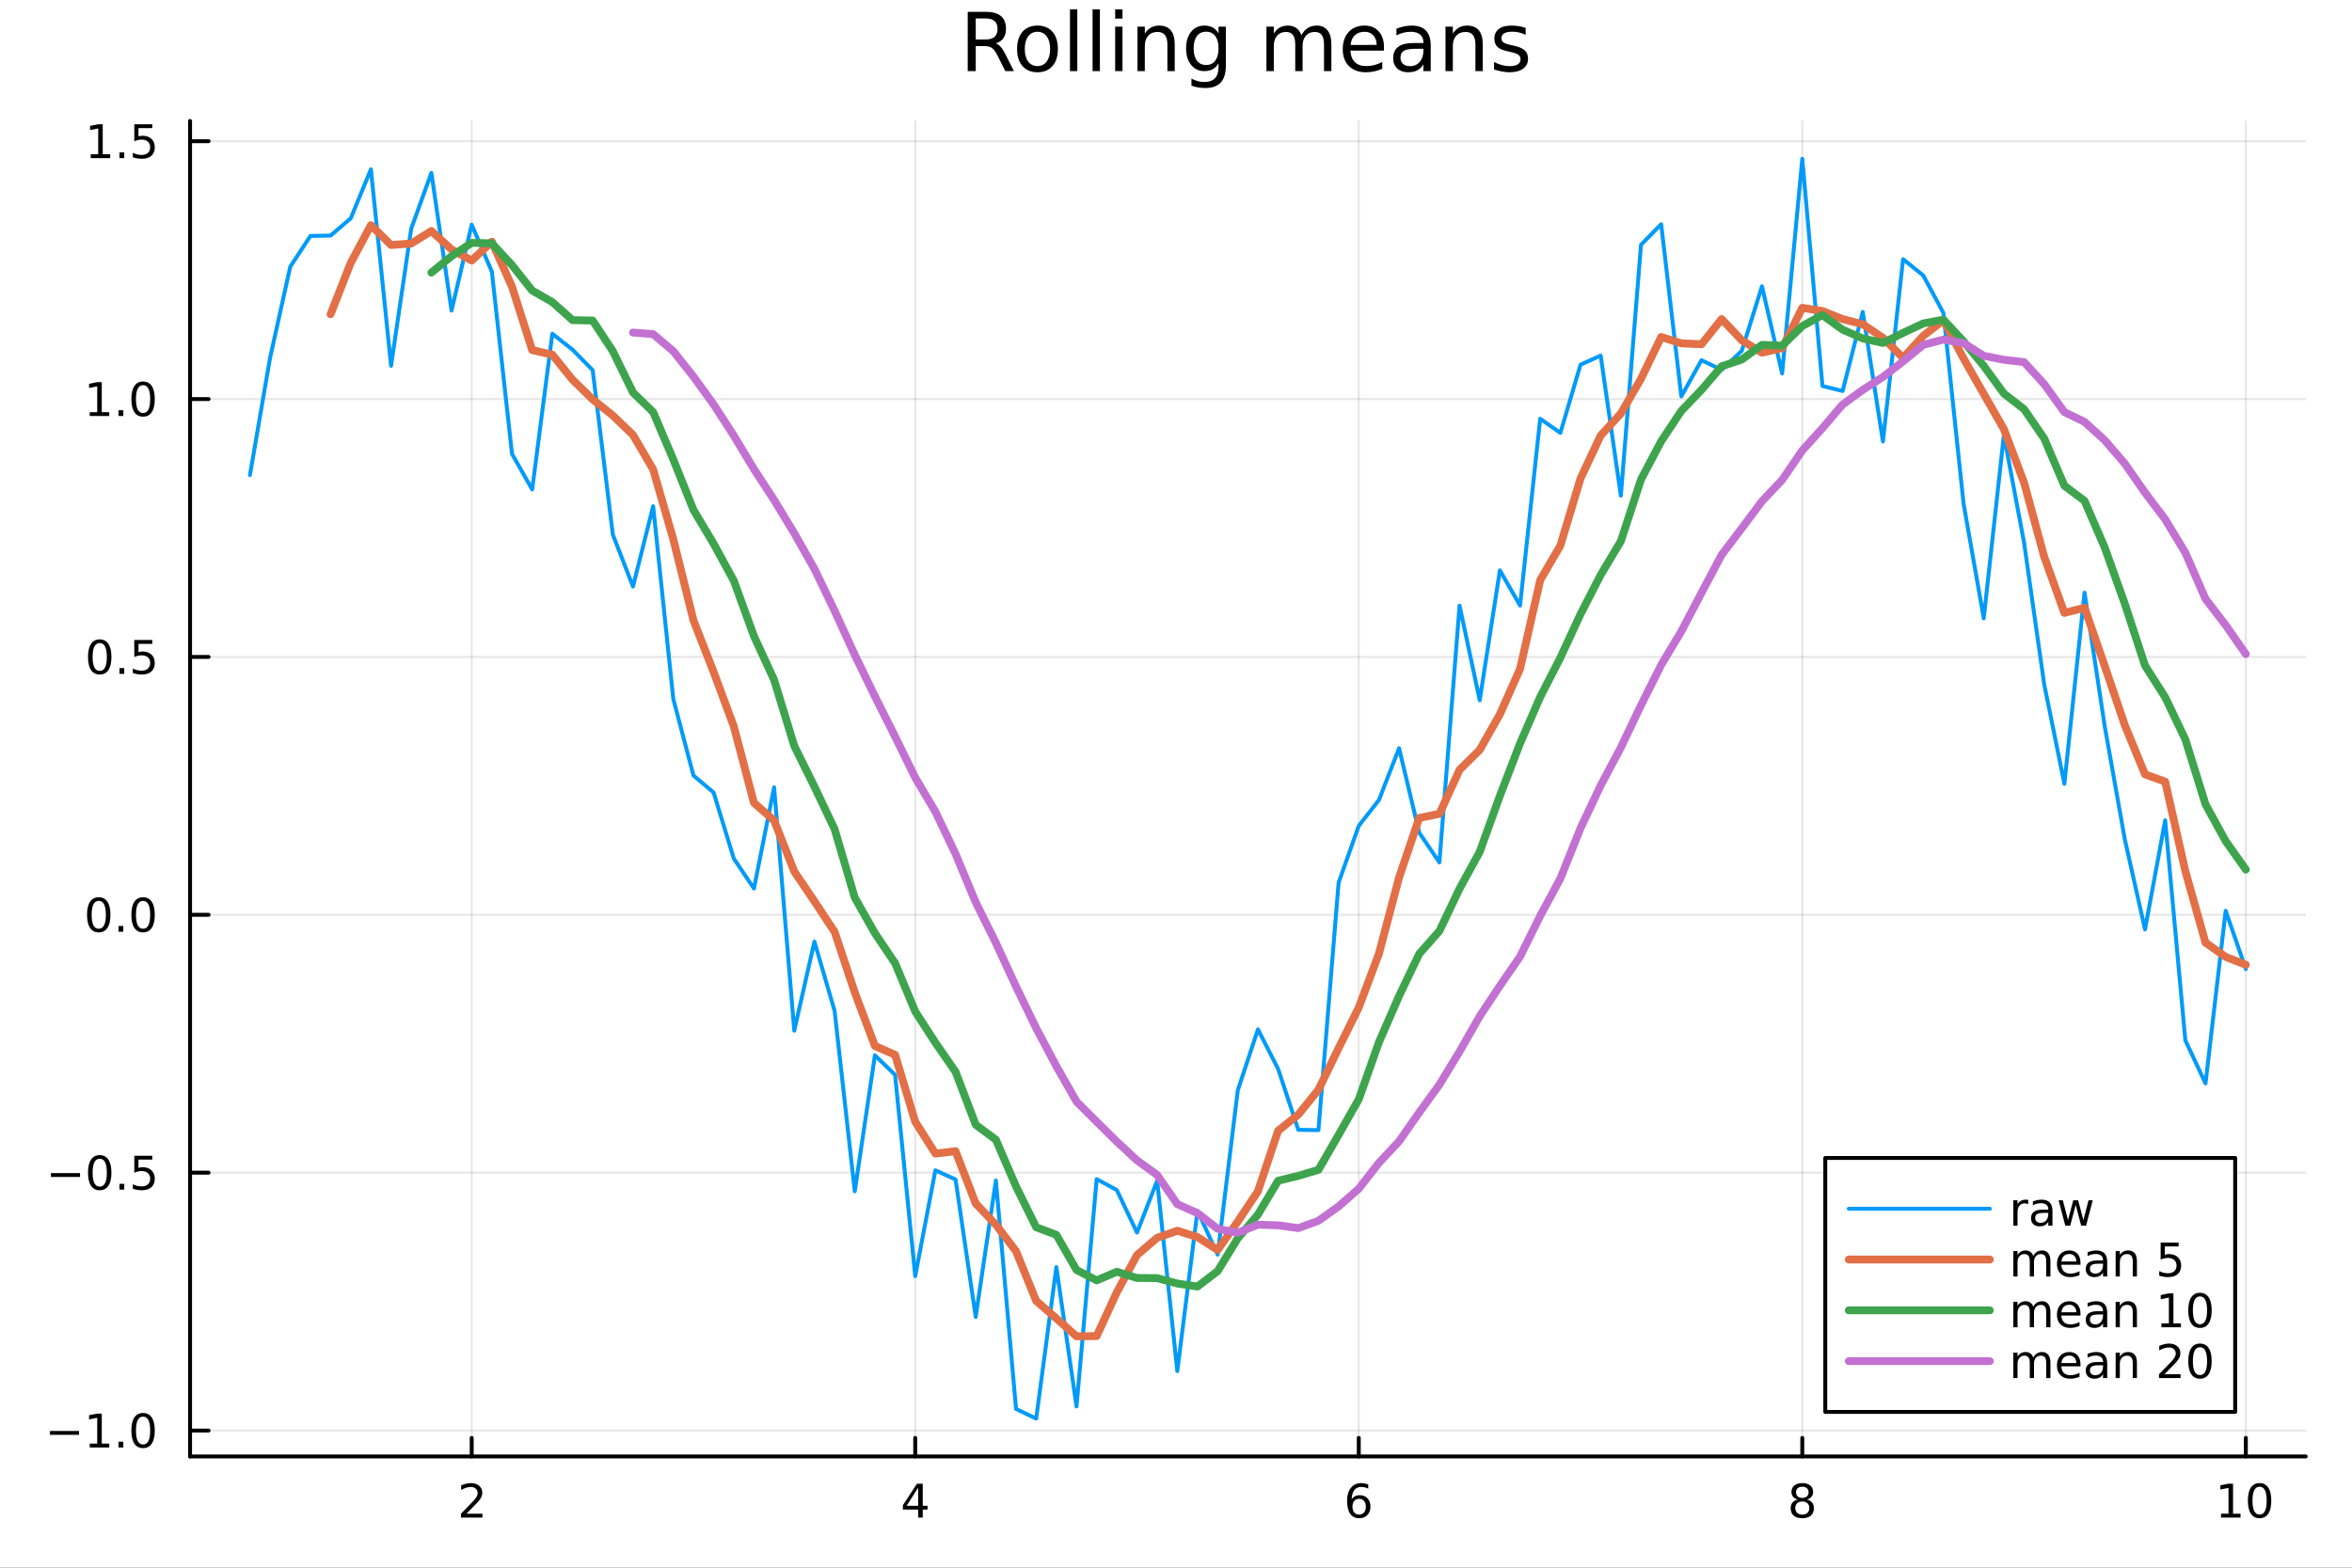 <?xml version="1.0" encoding="utf-8"?>
<svg xmlns="http://www.w3.org/2000/svg" xmlns:xlink="http://www.w3.org/1999/xlink" width="600" height="400" viewBox="0 0 2400 1600">
<rect x="0" y="0" width="2400" height="1600" fill="#333333" stroke="none"/>
<defs>
  <clipPath id="clip550">
    <rect x="0" y="0" width="2400" height="1600"/>
  </clipPath>
</defs>
<path clip-path="url(#clip550)" d="M0 1600 L2400 1600 L2400 0 L0 0  Z" fill="#ffffff" fill-rule="evenodd" fill-opacity="1"/>
<defs>
  <clipPath id="clip551">
    <rect x="480" y="0" width="1681" height="1600"/>
  </clipPath>
</defs>
<path clip-path="url(#clip550)" d="M193.936 1486.45 L2352.76 1486.45 L2352.76 123.472 L193.936 123.472  Z" fill="#ffffff" fill-rule="evenodd" fill-opacity="1"/>
<defs>
  <clipPath id="clip552">
    <rect x="193" y="123" width="2160" height="1364"/>
  </clipPath>
</defs>
<polyline clip-path="url(#clip552)" style="stroke:#000000; stroke-linecap:round; stroke-linejoin:round; stroke-width:2; stroke-opacity:0.1; fill:none" points="481.326,1486.45 481.326,123.472 "/>
<polyline clip-path="url(#clip552)" style="stroke:#000000; stroke-linecap:round; stroke-linejoin:round; stroke-width:2; stroke-opacity:0.1; fill:none" points="933.909,1486.45 933.909,123.472 "/>
<polyline clip-path="url(#clip552)" style="stroke:#000000; stroke-linecap:round; stroke-linejoin:round; stroke-width:2; stroke-opacity:0.1; fill:none" points="1386.49,1486.45 1386.49,123.472 "/>
<polyline clip-path="url(#clip552)" style="stroke:#000000; stroke-linecap:round; stroke-linejoin:round; stroke-width:2; stroke-opacity:0.1; fill:none" points="1839.07,1486.45 1839.07,123.472 "/>
<polyline clip-path="url(#clip552)" style="stroke:#000000; stroke-linecap:round; stroke-linejoin:round; stroke-width:2; stroke-opacity:0.1; fill:none" points="2291.66,1486.45 2291.66,123.472 "/>
<polyline clip-path="url(#clip550)" style="stroke:#000000; stroke-linecap:round; stroke-linejoin:round; stroke-width:4; stroke-opacity:1; fill:none" points="193.936,1486.45 2352.76,1486.45 "/>
<polyline clip-path="url(#clip550)" style="stroke:#000000; stroke-linecap:round; stroke-linejoin:round; stroke-width:4; stroke-opacity:1; fill:none" points="481.326,1486.45 481.326,1467.55 "/>
<polyline clip-path="url(#clip550)" style="stroke:#000000; stroke-linecap:round; stroke-linejoin:round; stroke-width:4; stroke-opacity:1; fill:none" points="933.909,1486.45 933.909,1467.55 "/>
<polyline clip-path="url(#clip550)" style="stroke:#000000; stroke-linecap:round; stroke-linejoin:round; stroke-width:4; stroke-opacity:1; fill:none" points="1386.49,1486.45 1386.49,1467.55 "/>
<polyline clip-path="url(#clip550)" style="stroke:#000000; stroke-linecap:round; stroke-linejoin:round; stroke-width:4; stroke-opacity:1; fill:none" points="1839.07,1486.45 1839.07,1467.55 "/>
<polyline clip-path="url(#clip550)" style="stroke:#000000; stroke-linecap:round; stroke-linejoin:round; stroke-width:4; stroke-opacity:1; fill:none" points="2291.66,1486.45 2291.66,1467.55 "/>
<path clip-path="url(#clip550)" d="M475.979 1544.91 L492.298 1544.91 L492.298 1548.85 L470.354 1548.85 L470.354 1544.91 Q473.016 1542.16 477.599 1537.53 Q482.206 1532.88 483.386 1531.53 Q485.632 1529.01 486.511 1527.27 Q487.414 1525.51 487.414 1523.82 Q487.414 1521.07 485.47 1519.33 Q483.548 1517.6 480.446 1517.6 Q478.247 1517.6 475.794 1518.36 Q473.363 1519.13 470.585 1520.68 L470.585 1515.95 Q473.409 1514.82 475.863 1514.24 Q478.317 1513.66 480.354 1513.66 Q485.724 1513.66 488.919 1516.35 Q492.113 1519.03 492.113 1523.52 Q492.113 1525.65 491.303 1527.57 Q490.516 1529.47 488.409 1532.07 Q487.831 1532.74 484.729 1535.95 Q481.627 1539.15 475.979 1544.91 Z" fill="#000000" fill-rule="nonzero" fill-opacity="1" /><path clip-path="url(#clip550)" d="M936.918 1518.36 L925.113 1536.81 L936.918 1536.81 L936.918 1518.36 M935.691 1514.29 L941.571 1514.29 L941.571 1536.81 L946.501 1536.81 L946.501 1540.7 L941.571 1540.7 L941.571 1548.85 L936.918 1548.85 L936.918 1540.7 L921.316 1540.7 L921.316 1536.19 L935.691 1514.29 Z" fill="#000000" fill-rule="nonzero" fill-opacity="1" /><path clip-path="url(#clip550)" d="M1386.9 1529.7 Q1383.75 1529.7 1381.9 1531.86 Q1380.07 1534.01 1380.07 1537.76 Q1380.07 1541.49 1381.9 1543.66 Q1383.75 1545.82 1386.9 1545.82 Q1390.04 1545.82 1391.87 1543.66 Q1393.73 1541.49 1393.73 1537.76 Q1393.73 1534.01 1391.87 1531.86 Q1390.04 1529.7 1386.9 1529.7 M1396.18 1515.05 L1396.18 1519.31 Q1394.42 1518.48 1392.61 1518.04 Q1390.83 1517.6 1389.07 1517.6 Q1384.44 1517.6 1381.99 1520.72 Q1379.56 1523.85 1379.21 1530.17 Q1380.58 1528.15 1382.64 1527.09 Q1384.7 1526 1387.17 1526 Q1392.38 1526 1395.39 1529.17 Q1398.42 1532.32 1398.42 1537.76 Q1398.42 1543.08 1395.28 1546.3 Q1392.13 1549.52 1386.9 1549.52 Q1380.9 1549.52 1377.73 1544.94 Q1374.56 1540.33 1374.56 1531.6 Q1374.56 1523.41 1378.45 1518.55 Q1382.34 1513.66 1388.89 1513.66 Q1390.65 1513.66 1392.43 1514.01 Q1394.23 1514.36 1396.18 1515.05 Z" fill="#000000" fill-rule="nonzero" fill-opacity="1" /><path clip-path="url(#clip550)" d="M1839.07 1532.44 Q1835.74 1532.44 1833.82 1534.22 Q1831.92 1536 1831.92 1539.13 Q1831.92 1542.25 1833.82 1544.03 Q1835.74 1545.82 1839.07 1545.82 Q1842.41 1545.82 1844.33 1544.03 Q1846.25 1542.23 1846.25 1539.13 Q1846.25 1536 1844.33 1534.22 Q1842.43 1532.44 1839.07 1532.44 M1834.4 1530.45 Q1831.39 1529.7 1829.7 1527.64 Q1828.03 1525.58 1828.03 1522.62 Q1828.03 1518.48 1830.97 1516.07 Q1833.94 1513.66 1839.07 1513.66 Q1844.24 1513.66 1847.18 1516.07 Q1850.12 1518.48 1850.12 1522.62 Q1850.12 1525.58 1848.43 1527.64 Q1846.76 1529.7 1843.77 1530.45 Q1847.15 1531.23 1849.03 1533.52 Q1850.93 1535.82 1850.93 1539.13 Q1850.93 1544.15 1847.85 1546.83 Q1844.79 1549.52 1839.07 1549.52 Q1833.36 1549.52 1830.28 1546.83 Q1827.22 1544.15 1827.22 1539.13 Q1827.22 1535.82 1829.12 1533.52 Q1831.02 1531.23 1834.4 1530.45 M1832.69 1523.06 Q1832.69 1525.75 1834.35 1527.25 Q1836.04 1528.76 1839.07 1528.76 Q1842.08 1528.76 1843.77 1527.25 Q1845.49 1525.75 1845.49 1523.06 Q1845.49 1520.38 1843.77 1518.87 Q1842.08 1517.37 1839.07 1517.37 Q1836.04 1517.37 1834.35 1518.87 Q1832.69 1520.38 1832.69 1523.06 Z" fill="#000000" fill-rule="nonzero" fill-opacity="1" /><path clip-path="url(#clip550)" d="M2266.34 1544.91 L2273.98 1544.91 L2273.98 1518.55 L2265.67 1520.21 L2265.67 1515.95 L2273.94 1514.29 L2278.61 1514.29 L2278.61 1544.91 L2286.25 1544.91 L2286.25 1548.85 L2266.34 1548.85 L2266.34 1544.91 Z" fill="#000000" fill-rule="nonzero" fill-opacity="1" /><path clip-path="url(#clip550)" d="M2305.7 1517.37 Q2302.09 1517.37 2300.26 1520.93 Q2298.45 1524.47 2298.45 1531.6 Q2298.45 1538.71 2300.26 1542.27 Q2302.09 1545.82 2305.7 1545.82 Q2309.33 1545.82 2311.14 1542.27 Q2312.96 1538.71 2312.96 1531.6 Q2312.96 1524.47 2311.14 1520.93 Q2309.33 1517.37 2305.7 1517.37 M2305.7 1513.66 Q2311.51 1513.66 2314.56 1518.27 Q2317.64 1522.85 2317.64 1531.6 Q2317.64 1540.33 2314.56 1544.94 Q2311.51 1549.52 2305.7 1549.52 Q2299.89 1549.52 2296.81 1544.94 Q2293.75 1540.33 2293.75 1531.6 Q2293.75 1522.85 2296.81 1518.27 Q2299.89 1513.66 2305.7 1513.66 Z" fill="#000000" fill-rule="nonzero" fill-opacity="1" /><polyline clip-path="url(#clip552)" style="stroke:#000000; stroke-linecap:round; stroke-linejoin:round; stroke-width:2; stroke-opacity:0.1; fill:none" points="193.936,1460.02 2352.76,1460.02 "/>
<polyline clip-path="url(#clip552)" style="stroke:#000000; stroke-linecap:round; stroke-linejoin:round; stroke-width:2; stroke-opacity:0.1; fill:none" points="193.936,1196.84 2352.76,1196.84 "/>
<polyline clip-path="url(#clip552)" style="stroke:#000000; stroke-linecap:round; stroke-linejoin:round; stroke-width:2; stroke-opacity:0.1; fill:none" points="193.936,933.656 2352.76,933.656 "/>
<polyline clip-path="url(#clip552)" style="stroke:#000000; stroke-linecap:round; stroke-linejoin:round; stroke-width:2; stroke-opacity:0.1; fill:none" points="193.936,670.476 2352.76,670.476 "/>
<polyline clip-path="url(#clip552)" style="stroke:#000000; stroke-linecap:round; stroke-linejoin:round; stroke-width:2; stroke-opacity:0.1; fill:none" points="193.936,407.295 2352.76,407.295 "/>
<polyline clip-path="url(#clip552)" style="stroke:#000000; stroke-linecap:round; stroke-linejoin:round; stroke-width:2; stroke-opacity:0.1; fill:none" points="193.936,144.114 2352.76,144.114 "/>
<polyline clip-path="url(#clip550)" style="stroke:#000000; stroke-linecap:round; stroke-linejoin:round; stroke-width:4; stroke-opacity:1; fill:none" points="193.936,1486.45 193.936,123.472 "/>
<polyline clip-path="url(#clip550)" style="stroke:#000000; stroke-linecap:round; stroke-linejoin:round; stroke-width:4; stroke-opacity:1; fill:none" points="193.936,1460.02 212.834,1460.02 "/>
<polyline clip-path="url(#clip550)" style="stroke:#000000; stroke-linecap:round; stroke-linejoin:round; stroke-width:4; stroke-opacity:1; fill:none" points="193.936,1196.84 212.834,1196.84 "/>
<polyline clip-path="url(#clip550)" style="stroke:#000000; stroke-linecap:round; stroke-linejoin:round; stroke-width:4; stroke-opacity:1; fill:none" points="193.936,933.656 212.834,933.656 "/>
<polyline clip-path="url(#clip550)" style="stroke:#000000; stroke-linecap:round; stroke-linejoin:round; stroke-width:4; stroke-opacity:1; fill:none" points="193.936,670.476 212.834,670.476 "/>
<polyline clip-path="url(#clip550)" style="stroke:#000000; stroke-linecap:round; stroke-linejoin:round; stroke-width:4; stroke-opacity:1; fill:none" points="193.936,407.295 212.834,407.295 "/>
<polyline clip-path="url(#clip550)" style="stroke:#000000; stroke-linecap:round; stroke-linejoin:round; stroke-width:4; stroke-opacity:1; fill:none" points="193.936,144.114 212.834,144.114 "/>
<path clip-path="url(#clip550)" d="M50.992 1460.47 L80.668 1460.47 L80.668 1464.4 L50.992 1464.4 L50.992 1460.47 Z" fill="#000000" fill-rule="nonzero" fill-opacity="1" /><path clip-path="url(#clip550)" d="M91.571 1473.36 L99.21 1473.36 L99.21 1447 L90.899 1448.66 L90.899 1444.4 L99.163 1442.74 L103.839 1442.74 L103.839 1473.36 L111.478 1473.36 L111.478 1477.3 L91.571 1477.3 L91.571 1473.36 Z" fill="#000000" fill-rule="nonzero" fill-opacity="1" /><path clip-path="url(#clip550)" d="M120.922 1471.42 L125.807 1471.42 L125.807 1477.3 L120.922 1477.3 L120.922 1471.42 Z" fill="#000000" fill-rule="nonzero" fill-opacity="1" /><path clip-path="url(#clip550)" d="M145.992 1445.82 Q142.381 1445.82 140.552 1449.38 Q138.746 1452.92 138.746 1460.05 Q138.746 1467.16 140.552 1470.72 Q142.381 1474.27 145.992 1474.27 Q149.626 1474.27 151.431 1470.72 Q153.26 1467.16 153.26 1460.05 Q153.26 1452.92 151.431 1449.38 Q149.626 1445.82 145.992 1445.82 M145.992 1442.11 Q151.802 1442.11 154.857 1446.72 Q157.936 1451.3 157.936 1460.05 Q157.936 1468.78 154.857 1473.39 Q151.802 1477.97 145.992 1477.97 Q140.181 1477.97 137.103 1473.39 Q134.047 1468.78 134.047 1460.05 Q134.047 1451.3 137.103 1446.72 Q140.181 1442.11 145.992 1442.11 Z" fill="#000000" fill-rule="nonzero" fill-opacity="1" /><path clip-path="url(#clip550)" d="M51.987 1197.29 L81.663 1197.29 L81.663 1201.22 L51.987 1201.22 L51.987 1197.29 Z" fill="#000000" fill-rule="nonzero" fill-opacity="1" /><path clip-path="url(#clip550)" d="M101.756 1182.64 Q98.145 1182.64 96.316 1186.2 Q94.51 1189.74 94.51 1196.87 Q94.51 1203.98 96.316 1207.54 Q98.145 1211.08 101.756 1211.08 Q105.39 1211.08 107.196 1207.54 Q109.024 1203.98 109.024 1196.87 Q109.024 1189.74 107.196 1186.2 Q105.39 1182.64 101.756 1182.64 M101.756 1178.93 Q107.566 1178.93 110.621 1183.54 Q113.7 1188.12 113.7 1196.87 Q113.7 1205.6 110.621 1210.2 Q107.566 1214.79 101.756 1214.79 Q95.946 1214.79 92.867 1210.2 Q89.811 1205.6 89.811 1196.87 Q89.811 1188.12 92.867 1183.54 Q95.946 1178.93 101.756 1178.93 Z" fill="#000000" fill-rule="nonzero" fill-opacity="1" /><path clip-path="url(#clip550)" d="M121.918 1208.24 L126.802 1208.24 L126.802 1214.12 L121.918 1214.12 L121.918 1208.24 Z" fill="#000000" fill-rule="nonzero" fill-opacity="1" /><path clip-path="url(#clip550)" d="M137.033 1179.56 L155.39 1179.56 L155.39 1183.49 L141.316 1183.49 L141.316 1191.96 Q142.334 1191.62 143.353 1191.45 Q144.371 1191.27 145.39 1191.27 Q151.177 1191.27 154.556 1194.44 Q157.936 1197.61 157.936 1203.03 Q157.936 1208.61 154.464 1211.71 Q150.992 1214.79 144.672 1214.79 Q142.496 1214.79 140.228 1214.42 Q137.982 1214.05 135.575 1213.31 L135.575 1208.61 Q137.658 1209.74 139.881 1210.3 Q142.103 1210.85 144.58 1210.85 Q148.584 1210.85 150.922 1208.75 Q153.26 1206.64 153.26 1203.03 Q153.26 1199.42 150.922 1197.31 Q148.584 1195.2 144.58 1195.2 Q142.705 1195.2 140.83 1195.62 Q138.978 1196.04 137.033 1196.92 L137.033 1179.56 Z" fill="#000000" fill-rule="nonzero" fill-opacity="1" /><path clip-path="url(#clip550)" d="M100.76 919.455 Q97.149 919.455 95.321 923.02 Q93.515 926.561 93.515 933.691 Q93.515 940.797 95.321 944.362 Q97.149 947.904 100.76 947.904 Q104.395 947.904 106.2 944.362 Q108.029 940.797 108.029 933.691 Q108.029 926.561 106.2 923.02 Q104.395 919.455 100.76 919.455 M100.76 915.751 Q106.571 915.751 109.626 920.358 Q112.705 924.941 112.705 933.691 Q112.705 942.418 109.626 947.024 Q106.571 951.608 100.76 951.608 Q94.95 951.608 91.871 947.024 Q88.816 942.418 88.816 933.691 Q88.816 924.941 91.871 920.358 Q94.95 915.751 100.76 915.751 Z" fill="#000000" fill-rule="nonzero" fill-opacity="1" /><path clip-path="url(#clip550)" d="M120.922 945.057 L125.807 945.057 L125.807 950.936 L120.922 950.936 L120.922 945.057 Z" fill="#000000" fill-rule="nonzero" fill-opacity="1" /><path clip-path="url(#clip550)" d="M145.992 919.455 Q142.381 919.455 140.552 923.02 Q138.746 926.561 138.746 933.691 Q138.746 940.797 140.552 944.362 Q142.381 947.904 145.992 947.904 Q149.626 947.904 151.431 944.362 Q153.26 940.797 153.26 933.691 Q153.26 926.561 151.431 923.02 Q149.626 919.455 145.992 919.455 M145.992 915.751 Q151.802 915.751 154.857 920.358 Q157.936 924.941 157.936 933.691 Q157.936 942.418 154.857 947.024 Q151.802 951.608 145.992 951.608 Q140.181 951.608 137.103 947.024 Q134.047 942.418 134.047 933.691 Q134.047 924.941 137.103 920.358 Q140.181 915.751 145.992 915.751 Z" fill="#000000" fill-rule="nonzero" fill-opacity="1" /><path clip-path="url(#clip550)" d="M101.756 656.274 Q98.145 656.274 96.316 659.839 Q94.51 663.381 94.51 670.51 Q94.51 677.617 96.316 681.182 Q98.145 684.723 101.756 684.723 Q105.39 684.723 107.196 681.182 Q109.024 677.617 109.024 670.51 Q109.024 663.381 107.196 659.839 Q105.39 656.274 101.756 656.274 M101.756 652.571 Q107.566 652.571 110.621 657.177 Q113.7 661.76 113.7 670.51 Q113.7 679.237 110.621 683.844 Q107.566 688.427 101.756 688.427 Q95.946 688.427 92.867 683.844 Q89.811 679.237 89.811 670.51 Q89.811 661.76 92.867 657.177 Q95.946 652.571 101.756 652.571 Z" fill="#000000" fill-rule="nonzero" fill-opacity="1" /><path clip-path="url(#clip550)" d="M121.918 681.876 L126.802 681.876 L126.802 687.756 L121.918 687.756 L121.918 681.876 Z" fill="#000000" fill-rule="nonzero" fill-opacity="1" /><path clip-path="url(#clip550)" d="M137.033 653.196 L155.39 653.196 L155.39 657.131 L141.316 657.131 L141.316 665.603 Q142.334 665.256 143.353 665.094 Q144.371 664.908 145.39 664.908 Q151.177 664.908 154.556 668.08 Q157.936 671.251 157.936 676.668 Q157.936 682.246 154.464 685.348 Q150.992 688.427 144.672 688.427 Q142.496 688.427 140.228 688.057 Q137.982 687.686 135.575 686.945 L135.575 682.246 Q137.658 683.381 139.881 683.936 Q142.103 684.492 144.58 684.492 Q148.584 684.492 150.922 682.385 Q153.26 680.279 153.26 676.668 Q153.26 673.057 150.922 670.95 Q148.584 668.844 144.58 668.844 Q142.705 668.844 140.83 669.26 Q138.978 669.677 137.033 670.557 L137.033 653.196 Z" fill="#000000" fill-rule="nonzero" fill-opacity="1" /><path clip-path="url(#clip550)" d="M91.571 420.64 L99.21 420.64 L99.21 394.274 L90.899 395.941 L90.899 391.682 L99.163 390.015 L103.839 390.015 L103.839 420.64 L111.478 420.64 L111.478 424.575 L91.571 424.575 L91.571 420.64 Z" fill="#000000" fill-rule="nonzero" fill-opacity="1" /><path clip-path="url(#clip550)" d="M120.922 418.695 L125.807 418.695 L125.807 424.575 L120.922 424.575 L120.922 418.695 Z" fill="#000000" fill-rule="nonzero" fill-opacity="1" /><path clip-path="url(#clip550)" d="M145.992 393.094 Q142.381 393.094 140.552 396.658 Q138.746 400.2 138.746 407.33 Q138.746 414.436 140.552 418.001 Q142.381 421.543 145.992 421.543 Q149.626 421.543 151.431 418.001 Q153.26 414.436 153.26 407.33 Q153.26 400.2 151.431 396.658 Q149.626 393.094 145.992 393.094 M145.992 389.39 Q151.802 389.39 154.857 393.996 Q157.936 398.58 157.936 407.33 Q157.936 416.056 154.857 420.663 Q151.802 425.246 145.992 425.246 Q140.181 425.246 137.103 420.663 Q134.047 416.056 134.047 407.33 Q134.047 398.58 137.103 393.996 Q140.181 389.39 145.992 389.39 Z" fill="#000000" fill-rule="nonzero" fill-opacity="1" /><path clip-path="url(#clip550)" d="M92.566 157.459 L100.205 157.459 L100.205 131.094 L91.895 132.76 L91.895 128.501 L100.159 126.834 L104.834 126.834 L104.834 157.459 L112.473 157.459 L112.473 161.394 L92.566 161.394 L92.566 157.459 Z" fill="#000000" fill-rule="nonzero" fill-opacity="1" /><path clip-path="url(#clip550)" d="M121.918 155.515 L126.802 155.515 L126.802 161.394 L121.918 161.394 L121.918 155.515 Z" fill="#000000" fill-rule="nonzero" fill-opacity="1" /><path clip-path="url(#clip550)" d="M137.033 126.834 L155.39 126.834 L155.39 130.769 L141.316 130.769 L141.316 139.242 Q142.334 138.894 143.353 138.732 Q144.371 138.547 145.39 138.547 Q151.177 138.547 154.556 141.719 Q157.936 144.89 157.936 150.306 Q157.936 155.885 154.464 158.987 Q150.992 162.066 144.672 162.066 Q142.496 162.066 140.228 161.695 Q137.982 161.325 135.575 160.584 L135.575 155.885 Q137.658 157.019 139.881 157.575 Q142.103 158.13 144.58 158.13 Q148.584 158.13 150.922 156.024 Q153.26 153.918 153.26 150.306 Q153.26 146.695 150.922 144.589 Q148.584 142.482 144.58 142.482 Q142.705 142.482 140.83 142.899 Q138.978 143.316 137.033 144.195 L137.033 126.834 Z" fill="#000000" fill-rule="nonzero" fill-opacity="1" /><path clip-path="url(#clip550)" d="M1016.15 44.22 Q1018.79 45.111 1021.26 48.028 Q1023.77 50.944 1026.28 56.048 L1034.59 72.576 L1025.8 72.576 L1018.06 57.061 Q1015.06 50.985 1012.22 49 Q1009.43 47.015 1004.57 47.015 L995.656 47.015 L995.656 72.576 L987.474 72.576 L987.474 12.096 L1005.95 12.096 Q1016.32 12.096 1021.42 16.43 Q1026.52 20.765 1026.52 29.515 Q1026.52 35.227 1023.85 38.994 Q1021.22 42.761 1016.15 44.22 M995.656 18.82 L995.656 40.29 L1005.95 40.29 Q1011.86 40.29 1014.86 37.576 Q1017.9 34.822 1017.9 29.515 Q1017.9 24.208 1014.86 21.535 Q1011.86 18.82 1005.95 18.82 L995.656 18.82 Z" fill="#000000" fill-rule="nonzero" fill-opacity="1" /><path clip-path="url(#clip550)" d="M1058.65 32.431 Q1052.65 32.431 1049.17 37.131 Q1045.69 41.789 1045.69 49.931 Q1045.69 58.074 1049.13 62.773 Q1052.61 67.431 1058.65 67.431 Q1064.6 67.431 1068.09 62.732 Q1071.57 58.033 1071.57 49.931 Q1071.57 41.87 1068.09 37.171 Q1064.6 32.431 1058.65 32.431 M1058.65 26.112 Q1068.37 26.112 1073.92 32.431 Q1079.47 38.751 1079.47 49.931 Q1079.47 61.071 1073.92 67.431 Q1068.37 73.751 1058.65 73.751 Q1048.89 73.751 1043.34 67.431 Q1037.83 61.071 1037.83 49.931 Q1037.83 38.751 1043.34 32.431 Q1048.89 26.112 1058.65 26.112 Z" fill="#000000" fill-rule="nonzero" fill-opacity="1" /><path clip-path="url(#clip550)" d="M1091.82 9.544 L1099.28 9.544 L1099.28 72.576 L1091.82 72.576 L1091.82 9.544 Z" fill="#000000" fill-rule="nonzero" fill-opacity="1" /><path clip-path="url(#clip550)" d="M1114.87 9.544 L1122.33 9.544 L1122.33 72.576 L1114.87 72.576 L1114.87 9.544 Z" fill="#000000" fill-rule="nonzero" fill-opacity="1" /><path clip-path="url(#clip550)" d="M1137.92 27.206 L1145.38 27.206 L1145.38 72.576 L1137.92 72.576 L1137.92 27.206 M1137.92 9.544 L1145.38 9.544 L1145.38 18.983 L1137.92 18.983 L1137.92 9.544 Z" fill="#000000" fill-rule="nonzero" fill-opacity="1" /><path clip-path="url(#clip550)" d="M1198.69 45.192 L1198.69 72.576 L1191.23 72.576 L1191.23 45.435 Q1191.23 38.994 1188.72 35.794 Q1186.21 32.594 1181.19 32.594 Q1175.15 32.594 1171.67 36.442 Q1168.18 40.29 1168.18 46.934 L1168.18 72.576 L1160.69 72.576 L1160.69 27.206 L1168.18 27.206 L1168.18 34.254 Q1170.86 30.163 1174.46 28.138 Q1178.11 26.112 1182.85 26.112 Q1190.67 26.112 1194.68 30.973 Q1198.69 35.794 1198.69 45.192 Z" fill="#000000" fill-rule="nonzero" fill-opacity="1" /><path clip-path="url(#clip550)" d="M1243.41 49.364 Q1243.41 41.263 1240.05 36.806 Q1236.73 32.35 1230.69 32.35 Q1224.69 32.35 1221.33 36.806 Q1218.01 41.263 1218.01 49.364 Q1218.01 57.426 1221.33 61.882 Q1224.69 66.338 1230.69 66.338 Q1236.73 66.338 1240.05 61.882 Q1243.41 57.426 1243.41 49.364 M1250.86 66.945 Q1250.86 78.531 1245.72 84.162 Q1240.57 89.833 1229.96 89.833 Q1226.03 89.833 1222.55 89.225 Q1219.06 88.658 1215.78 87.443 L1215.78 80.192 Q1219.06 81.974 1222.26 82.825 Q1225.46 83.675 1228.79 83.675 Q1236.12 83.675 1239.76 79.827 Q1243.41 76.019 1243.41 68.282 L1243.41 64.596 Q1241.1 68.606 1237.5 70.591 Q1233.89 72.576 1228.87 72.576 Q1220.52 72.576 1215.42 66.216 Q1210.31 59.856 1210.31 49.364 Q1210.31 38.832 1215.42 32.472 Q1220.52 26.112 1228.87 26.112 Q1233.89 26.112 1237.5 28.097 Q1241.1 30.082 1243.41 34.092 L1243.41 27.206 L1250.86 27.206 L1250.86 66.945 Z" fill="#000000" fill-rule="nonzero" fill-opacity="1" /><path clip-path="url(#clip550)" d="M1327.91 35.915 Q1330.71 30.892 1334.6 28.502 Q1338.48 26.112 1343.75 26.112 Q1350.84 26.112 1354.69 31.095 Q1358.54 36.037 1358.54 45.192 L1358.54 72.576 L1351.04 72.576 L1351.04 45.435 Q1351.04 38.913 1348.73 35.753 Q1346.42 32.594 1341.68 32.594 Q1335.89 32.594 1332.53 36.442 Q1329.17 40.29 1329.17 46.934 L1329.17 72.576 L1321.67 72.576 L1321.67 45.435 Q1321.67 38.873 1319.36 35.753 Q1317.06 32.594 1312.23 32.594 Q1306.52 32.594 1303.16 36.482 Q1299.8 40.331 1299.8 46.934 L1299.8 72.576 L1292.3 72.576 L1292.3 27.206 L1299.8 27.206 L1299.8 34.254 Q1302.35 30.082 1305.92 28.097 Q1309.48 26.112 1314.38 26.112 Q1319.32 26.112 1322.77 28.624 Q1326.25 31.135 1327.91 35.915 Z" fill="#000000" fill-rule="nonzero" fill-opacity="1" /><path clip-path="url(#clip550)" d="M1412.21 48.028 L1412.21 51.673 L1377.94 51.673 Q1378.43 59.37 1382.56 63.421 Q1386.73 67.431 1394.14 67.431 Q1398.44 67.431 1402.45 66.378 Q1406.5 65.325 1410.47 63.218 L1410.47 70.267 Q1406.46 71.968 1402.25 72.86 Q1398.03 73.751 1393.7 73.751 Q1382.84 73.751 1376.48 67.431 Q1370.16 61.112 1370.16 50.337 Q1370.16 39.197 1376.16 32.675 Q1382.19 26.112 1392.4 26.112 Q1401.56 26.112 1406.86 32.026 Q1412.21 37.9 1412.21 48.028 M1404.76 45.84 Q1404.68 39.723 1401.31 36.077 Q1397.99 32.431 1392.48 32.431 Q1386.24 32.431 1382.48 35.956 Q1378.75 39.48 1378.18 45.88 L1404.76 45.84 Z" fill="#000000" fill-rule="nonzero" fill-opacity="1" /><path clip-path="url(#clip550)" d="M1445.06 49.769 Q1436.03 49.769 1432.55 51.835 Q1429.06 53.901 1429.06 58.884 Q1429.06 62.854 1431.66 65.203 Q1434.29 67.512 1438.78 67.512 Q1444.98 67.512 1448.71 63.137 Q1452.48 58.722 1452.48 51.43 L1452.48 49.769 L1445.06 49.769 M1459.93 46.691 L1459.93 72.576 L1452.48 72.576 L1452.48 65.689 Q1449.92 69.821 1446.12 71.806 Q1442.31 73.751 1436.8 73.751 Q1429.83 73.751 1425.7 69.862 Q1421.61 65.933 1421.61 59.37 Q1421.61 51.714 1426.71 47.825 Q1431.86 43.936 1442.03 43.936 L1452.48 43.936 L1452.48 43.207 Q1452.48 38.062 1449.07 35.267 Q1445.71 32.431 1439.6 32.431 Q1435.71 32.431 1432.02 33.363 Q1428.33 34.295 1424.93 36.158 L1424.93 29.272 Q1429.02 27.692 1432.87 26.922 Q1436.72 26.112 1440.36 26.112 Q1450.21 26.112 1455.07 31.216 Q1459.93 36.32 1459.93 46.691 Z" fill="#000000" fill-rule="nonzero" fill-opacity="1" /><path clip-path="url(#clip550)" d="M1513 45.192 L1513 72.576 L1505.54 72.576 L1505.54 45.435 Q1505.54 38.994 1503.03 35.794 Q1500.52 32.594 1495.5 32.594 Q1489.46 32.594 1485.98 36.442 Q1482.49 40.29 1482.49 46.934 L1482.49 72.576 L1475 72.576 L1475 27.206 L1482.49 27.206 L1482.49 34.254 Q1485.17 30.163 1488.77 28.138 Q1492.42 26.112 1497.16 26.112 Q1504.98 26.112 1508.99 30.973 Q1513 35.794 1513 45.192 Z" fill="#000000" fill-rule="nonzero" fill-opacity="1" /><path clip-path="url(#clip550)" d="M1556.79 28.543 L1556.79 35.591 Q1553.63 33.971 1550.23 33.161 Q1546.82 32.35 1543.18 32.35 Q1537.63 32.35 1534.83 34.052 Q1532.08 35.753 1532.08 39.156 Q1532.08 41.749 1534.06 43.248 Q1536.05 44.706 1542.04 46.043 L1544.59 46.61 Q1552.53 48.311 1555.86 51.43 Q1559.22 54.509 1559.22 60.059 Q1559.22 66.378 1554.2 70.064 Q1549.21 73.751 1540.46 73.751 Q1536.82 73.751 1532.85 73.022 Q1528.92 72.333 1524.54 70.915 L1524.54 63.218 Q1528.67 65.365 1532.68 66.459 Q1536.7 67.512 1540.62 67.512 Q1545.89 67.512 1548.73 65.73 Q1551.56 63.907 1551.56 60.626 Q1551.56 57.588 1549.5 55.967 Q1547.47 54.347 1540.54 52.848 L1537.95 52.24 Q1531.02 50.782 1527.95 47.785 Q1524.87 44.746 1524.87 39.48 Q1524.87 33.08 1529.4 29.596 Q1533.94 26.112 1542.29 26.112 Q1546.42 26.112 1550.06 26.72 Q1553.71 27.327 1556.79 28.543 Z" fill="#000000" fill-rule="nonzero" fill-opacity="1" /><polyline clip-path="url(#clip552)" style="stroke:#009af9; stroke-linecap:round; stroke-linejoin:round; stroke-width:4; stroke-opacity:1; fill:none" points="255.035,484.87 275.607,365.086 296.179,272.244 316.751,240.801 337.322,240.428 357.894,222.819 378.466,172.842 399.038,373.342 419.61,233.398 440.182,176.426 460.754,317.01 481.326,229.292 501.898,277.285 522.47,463.311 543.042,499.543 563.614,340.599 584.186,356.867 604.758,377.757 625.33,545.596 645.902,598.612 666.474,516.66 687.046,713.419 707.617,791.499 728.189,808.842 748.761,876.182 769.333,906.841 789.905,803.547 810.477,1051.87 831.049,961.04 851.621,1031.67 872.193,1215.9 892.765,1077.08 913.337,1096.99 933.909,1302.43 954.481,1194.45 975.053,1203.77 995.625,1344.07 1016.2,1204.86 1036.77,1437.96 1057.34,1447.87 1077.91,1293.2 1098.48,1435.44 1119.06,1203.4 1139.63,1214.63 1160.2,1258.01 1180.77,1205.12 1201.34,1399.37 1221.92,1235.68 1242.49,1280.49 1263.06,1112.73 1283.63,1050.56 1304.2,1091 1324.78,1153.09 1345.35,1153.42 1365.92,900.897 1386.49,842.852 1407.06,816.529 1427.64,763.642 1448.21,849.903 1468.78,880.191 1489.35,618.132 1509.92,714.675 1530.5,582.103 1551.07,618.071 1571.64,427.377 1592.21,441.844 1612.78,372.201 1633.35,362.912 1653.93,505.94 1674.5,249.81 1695.07,228.858 1715.64,404.559 1736.21,367.601 1756.79,377.514 1777.36,357.986 1797.93,292.154 1818.5,381.146 1839.07,162.047 1859.65,393.949 1880.22,399.057 1900.79,318.301 1921.36,450.612 1941.93,264.538 1962.51,281.152 1983.08,319.385 2003.65,514.094 2024.22,631.115 2044.79,444.141 2065.37,553.752 2085.94,698.572 2106.51,799.997 2127.08,604.861 2147.65,741.092 2168.23,856.962 2188.8,948.613 2209.37,837.228 2229.94,1061.77 2250.51,1105.77 2271.09,929.56 2291.66,989.039 "/>
<polyline clip-path="url(#clip552)" style="stroke:#e26f46; stroke-linecap:round; stroke-linejoin:round; stroke-width:8; stroke-opacity:1; fill:none" points="337.322,320.686 357.894,268.276 378.466,229.827 399.038,250.046 419.61,248.566 440.182,235.765 460.754,254.603 481.326,265.893 501.898,246.682 522.47,292.665 543.042,357.288 563.614,362.006 584.186,387.521 604.758,407.615 625.33,424.072 645.902,443.886 666.474,479.098 687.046,550.409 707.617,633.157 728.189,685.806 748.761,741.32 769.333,819.356 789.905,837.382 810.477,889.456 831.049,919.896 851.621,950.993 872.193,1012.8 892.765,1067.51 913.337,1076.53 933.909,1144.81 954.481,1177.37 975.053,1174.94 995.625,1228.34 1016.2,1249.91 1036.77,1277.02 1057.34,1327.71 1077.91,1345.59 1098.48,1363.87 1119.06,1363.58 1139.63,1318.91 1160.2,1280.94 1180.77,1263.32 1201.34,1256.11 1221.92,1262.56 1242.49,1275.73 1263.06,1246.68 1283.63,1215.76 1304.2,1154.09 1324.78,1137.57 1345.35,1112.16 1365.92,1069.79 1386.49,1028.25 1407.06,973.356 1427.64,895.467 1448.21,834.765 1468.78,830.623 1489.35,785.679 1509.92,765.308 1530.5,729.001 1551.07,682.634 1571.64,592.072 1592.21,556.814 1612.78,488.319 1633.35,444.481 1653.93,422.055 1674.5,386.542 1695.07,343.944 1715.64,350.416 1736.21,351.354 1756.79,325.669 1777.36,347.304 1797.93,359.963 1818.5,355.28 1839.07,314.169 1859.65,317.456 1880.22,325.67 1900.79,330.9 1921.36,344.793 1941.93,365.291 1962.51,342.732 1983.08,326.798 2003.65,365.956 2024.22,402.057 2044.79,437.977 2065.37,492.497 2085.94,568.335 2106.51,625.515 2127.08,620.264 2147.65,679.655 2168.23,740.296 2188.8,790.305 2209.37,797.751 2229.94,889.133 2250.51,962.068 2271.09,976.588 2291.66,984.673 "/>
<polyline clip-path="url(#clip552)" style="stroke:#3da44d; stroke-linecap:round; stroke-linejoin:round; stroke-width:8; stroke-opacity:1; fill:none" points="440.182,278.226 460.754,261.44 481.326,247.86 501.898,248.364 522.47,270.615 543.042,296.527 563.614,308.305 584.186,326.707 604.758,327.149 625.33,358.368 645.902,400.587 666.474,420.552 687.046,468.965 707.617,520.386 728.189,554.939 748.761,592.603 769.333,649.227 789.905,693.895 810.477,761.307 831.049,802.851 851.621,846.157 872.193,916.08 892.765,952.446 913.337,982.995 933.909,1032.35 954.481,1064.18 975.053,1093.87 995.625,1147.93 1016.2,1163.22 1036.77,1210.92 1057.34,1252.54 1077.91,1260.27 1098.48,1296.1 1119.06,1306.75 1139.63,1297.97 1160.2,1304.32 1180.77,1304.46 1201.34,1309.99 1221.92,1313.07 1242.49,1297.32 1263.06,1263.81 1283.63,1239.54 1304.2,1205.1 1324.78,1200.07 1345.35,1193.94 1365.92,1158.23 1386.49,1122.01 1407.06,1063.72 1427.64,1016.52 1448.21,973.461 1468.78,950.207 1489.35,906.964 1509.92,869.332 1530.5,812.234 1551.07,758.699 1571.64,711.347 1592.21,671.247 1612.78,626.814 1633.35,586.741 1653.93,552.345 1674.5,489.307 1695.07,450.379 1715.64,419.368 1736.21,397.917 1756.79,373.862 1777.36,366.923 1797.93,351.954 1818.5,352.848 1839.07,332.762 1859.65,321.562 1880.22,336.487 1900.79,345.431 1921.36,350.037 1941.93,339.73 1962.51,330.094 1983.08,326.234 2003.65,348.428 2024.22,373.425 2044.79,401.634 2065.37,417.615 2085.94,447.566 2106.51,495.736 2127.08,511.161 2147.65,558.816 2168.23,616.397 2188.8,679.32 2209.37,711.633 2229.94,754.699 2250.51,820.861 2271.09,858.442 2291.66,887.489 "/>
<polyline clip-path="url(#clip552)" style="stroke:#c271d2; stroke-linecap:round; stroke-linejoin:round; stroke-width:8; stroke-opacity:1; fill:none" points="645.902,339.406 666.474,340.996 687.046,358.412 707.617,384.375 728.189,412.777 748.761,444.565 769.333,478.766 789.905,510.301 810.477,544.228 831.049,580.61 851.621,623.372 872.193,668.316 892.765,710.706 913.337,751.691 933.909,793.646 954.481,828.392 975.053,871.55 995.625,920.91 1016.2,962.266 1036.77,1006.88 1057.34,1049.35 1077.91,1088.17 1098.48,1124.28 1119.06,1144.87 1139.63,1165.16 1160.2,1184.25 1180.77,1199.16 1201.34,1228.96 1221.92,1238.15 1242.49,1254.12 1263.06,1258.17 1283.63,1249.91 1304.2,1250.6 1324.78,1253.41 1345.35,1245.96 1365.92,1231.28 1386.49,1213.23 1407.06,1186.85 1427.64,1164.79 1448.21,1135.39 1468.78,1107.01 1489.35,1073.25 1509.92,1037.21 1530.5,1006.15 1551.07,976.322 1571.64,934.79 1592.21,896.627 1612.78,845.268 1633.35,801.63 1653.93,762.903 1674.5,719.757 1695.07,678.672 1715.64,644.35 1736.21,605.076 1756.79,566.281 1777.36,539.135 1797.93,511.6 1818.5,489.831 1839.07,459.751 1859.65,436.954 1880.22,412.897 1900.79,397.905 1921.36,384.702 1941.93,368.824 1962.51,351.978 1983.08,346.578 2003.65,350.191 2024.22,363.137 2044.79,367.198 2065.37,369.589 2085.94,392.027 2106.51,420.584 2127.08,430.599 2147.65,449.273 2168.23,473.246 2188.8,502.777 2209.37,530.031 2229.94,564.062 2250.51,611.248 2271.09,638.028 2291.66,667.528 "/>
<path clip-path="url(#clip550)" d="M1862.53 1441.02 L2280.8 1441.02 L2280.8 1181.82 L1862.53 1181.82  Z" fill="#ffffff" fill-rule="evenodd" fill-opacity="1"/>
<polyline clip-path="url(#clip550)" style="stroke:#000000; stroke-linecap:round; stroke-linejoin:round; stroke-width:4; stroke-opacity:1; fill:none" points="1862.53,1441.02 2280.8,1441.02 2280.8,1181.82 1862.53,1181.82 1862.53,1441.02 "/>
<polyline clip-path="url(#clip550)" style="stroke:#009af9; stroke-linecap:round; stroke-linejoin:round; stroke-width:4; stroke-opacity:1; fill:none" points="1886.52,1233.66 2030.44,1233.66 "/>
<path clip-path="url(#clip550)" d="M2069.61 1228.99 Q2068.89 1228.57 2068.04 1228.39 Q2067.2 1228.18 2066.18 1228.18 Q2062.57 1228.18 2060.63 1230.54 Q2058.71 1232.88 2058.71 1237.28 L2058.71 1250.94 L2054.43 1250.94 L2054.43 1225.01 L2058.71 1225.01 L2058.71 1229.04 Q2060.05 1226.68 2062.2 1225.54 Q2064.36 1224.38 2067.43 1224.38 Q2067.87 1224.38 2068.41 1224.45 Q2068.94 1224.5 2069.59 1224.62 L2069.61 1228.99 Z" fill="#000000" fill-rule="nonzero" fill-opacity="1" /><path clip-path="url(#clip550)" d="M2085.86 1237.9 Q2080.7 1237.9 2078.71 1239.08 Q2076.72 1240.26 2076.72 1243.11 Q2076.72 1245.38 2078.2 1246.72 Q2079.7 1248.04 2082.27 1248.04 Q2085.81 1248.04 2087.94 1245.54 Q2090.1 1243.02 2090.1 1238.85 L2090.1 1237.9 L2085.86 1237.9 M2094.36 1236.14 L2094.36 1250.94 L2090.1 1250.94 L2090.1 1247 Q2088.64 1249.36 2086.46 1250.5 Q2084.29 1251.61 2081.14 1251.61 Q2077.16 1251.61 2074.8 1249.38 Q2072.46 1247.14 2072.46 1243.39 Q2072.46 1239.01 2075.37 1236.79 Q2078.31 1234.57 2084.12 1234.57 L2090.1 1234.57 L2090.1 1234.15 Q2090.1 1231.21 2088.15 1229.62 Q2086.23 1228 2082.74 1228 Q2080.51 1228 2078.41 1228.53 Q2076.3 1229.06 2074.36 1230.13 L2074.36 1226.19 Q2076.69 1225.29 2078.89 1224.85 Q2081.09 1224.38 2083.18 1224.38 Q2088.8 1224.38 2091.58 1227.3 Q2094.36 1230.22 2094.36 1236.14 Z" fill="#000000" fill-rule="nonzero" fill-opacity="1" /><path clip-path="url(#clip550)" d="M2100.65 1225.01 L2104.91 1225.01 L2110.24 1245.24 L2115.54 1225.01 L2120.56 1225.01 L2125.88 1245.24 L2131.18 1225.01 L2135.44 1225.01 L2128.66 1250.94 L2123.64 1250.94 L2118.06 1229.69 L2112.46 1250.94 L2107.43 1250.94 L2100.65 1225.01 Z" fill="#000000" fill-rule="nonzero" fill-opacity="1" /><polyline clip-path="url(#clip550)" style="stroke:#e26f46; stroke-linecap:round; stroke-linejoin:round; stroke-width:8; stroke-opacity:1; fill:none" points="1886.52,1285.5 2030.44,1285.5 "/>
<path clip-path="url(#clip550)" d="M2074.77 1281.83 Q2076.37 1278.96 2078.59 1277.59 Q2080.81 1276.22 2083.82 1276.22 Q2087.87 1276.22 2090.07 1279.07 Q2092.27 1281.9 2092.27 1287.13 L2092.27 1302.78 L2087.99 1302.78 L2087.99 1287.27 Q2087.99 1283.54 2086.67 1281.73 Q2085.35 1279.93 2082.64 1279.93 Q2079.33 1279.93 2077.41 1282.13 Q2075.49 1284.33 2075.49 1288.12 L2075.49 1302.78 L2071.21 1302.78 L2071.21 1287.27 Q2071.21 1283.52 2069.89 1281.73 Q2068.57 1279.93 2065.81 1279.93 Q2062.55 1279.93 2060.63 1282.15 Q2058.71 1284.35 2058.71 1288.12 L2058.71 1302.78 L2054.43 1302.78 L2054.43 1276.85 L2058.71 1276.85 L2058.71 1280.88 Q2060.17 1278.49 2062.2 1277.36 Q2064.24 1276.22 2067.04 1276.22 Q2069.86 1276.22 2071.83 1277.66 Q2073.82 1279.09 2074.77 1281.83 Z" fill="#000000" fill-rule="nonzero" fill-opacity="1" /><path clip-path="url(#clip550)" d="M2122.94 1288.75 L2122.94 1290.83 L2103.36 1290.83 Q2103.64 1295.23 2106 1297.54 Q2108.38 1299.84 2112.62 1299.84 Q2115.07 1299.84 2117.36 1299.23 Q2119.68 1298.63 2121.95 1297.43 L2121.95 1301.46 Q2119.66 1302.43 2117.25 1302.94 Q2114.84 1303.45 2112.36 1303.45 Q2106.16 1303.45 2102.53 1299.84 Q2098.92 1296.22 2098.92 1290.07 Q2098.92 1283.7 2102.34 1279.97 Q2105.79 1276.22 2111.62 1276.22 Q2116.86 1276.22 2119.89 1279.6 Q2122.94 1282.96 2122.94 1288.75 M2118.68 1287.5 Q2118.64 1284 2116.72 1281.92 Q2114.82 1279.84 2111.67 1279.84 Q2108.11 1279.84 2105.95 1281.85 Q2103.82 1283.86 2103.5 1287.52 L2118.68 1287.5 Z" fill="#000000" fill-rule="nonzero" fill-opacity="1" /><path clip-path="url(#clip550)" d="M2141.72 1289.74 Q2136.55 1289.74 2134.56 1290.92 Q2132.57 1292.1 2132.57 1294.95 Q2132.57 1297.22 2134.05 1298.56 Q2135.56 1299.88 2138.13 1299.88 Q2141.67 1299.88 2143.8 1297.38 Q2145.95 1294.86 2145.95 1290.69 L2145.95 1289.74 L2141.72 1289.74 M2150.21 1287.98 L2150.21 1302.78 L2145.95 1302.78 L2145.95 1298.84 Q2144.49 1301.2 2142.32 1302.34 Q2140.14 1303.45 2136.99 1303.45 Q2133.01 1303.45 2130.65 1301.22 Q2128.31 1298.98 2128.31 1295.23 Q2128.31 1290.85 2131.23 1288.63 Q2134.17 1286.41 2139.98 1286.41 L2145.95 1286.41 L2145.95 1285.99 Q2145.95 1283.05 2144.01 1281.46 Q2142.09 1279.84 2138.59 1279.84 Q2136.37 1279.84 2134.26 1280.37 Q2132.16 1280.9 2130.21 1281.97 L2130.21 1278.03 Q2132.55 1277.13 2134.75 1276.69 Q2136.95 1276.22 2139.03 1276.22 Q2144.66 1276.22 2147.43 1279.14 Q2150.21 1282.06 2150.21 1287.98 Z" fill="#000000" fill-rule="nonzero" fill-opacity="1" /><path clip-path="url(#clip550)" d="M2180.54 1287.13 L2180.54 1302.78 L2176.28 1302.78 L2176.28 1287.27 Q2176.28 1283.59 2174.84 1281.76 Q2173.41 1279.93 2170.54 1279.93 Q2167.09 1279.93 2165.1 1282.13 Q2163.11 1284.33 2163.11 1288.12 L2163.11 1302.78 L2158.82 1302.78 L2158.82 1276.85 L2163.11 1276.85 L2163.11 1280.88 Q2164.63 1278.54 2166.69 1277.38 Q2168.78 1276.22 2171.48 1276.22 Q2175.95 1276.22 2178.24 1279 Q2180.54 1281.76 2180.54 1287.13 Z" fill="#000000" fill-rule="nonzero" fill-opacity="1" /><path clip-path="url(#clip550)" d="M2204.75 1268.22 L2223.1 1268.22 L2223.1 1272.15 L2209.03 1272.15 L2209.03 1280.62 Q2210.05 1280.28 2211.07 1280.11 Q2212.09 1279.93 2213.1 1279.93 Q2218.89 1279.93 2222.27 1283.1 Q2225.65 1286.27 2225.65 1291.69 Q2225.65 1297.27 2222.18 1300.37 Q2218.71 1303.45 2212.39 1303.45 Q2210.21 1303.45 2207.94 1303.08 Q2205.7 1302.71 2203.29 1301.97 L2203.29 1297.27 Q2205.37 1298.4 2207.6 1298.96 Q2209.82 1299.51 2212.29 1299.51 Q2216.3 1299.51 2218.64 1297.41 Q2220.98 1295.3 2220.98 1291.69 Q2220.98 1288.08 2218.64 1285.97 Q2216.3 1283.86 2212.29 1283.86 Q2210.42 1283.86 2208.54 1284.28 Q2206.69 1284.7 2204.75 1285.58 L2204.75 1268.22 Z" fill="#000000" fill-rule="nonzero" fill-opacity="1" /><polyline clip-path="url(#clip550)" style="stroke:#3da44d; stroke-linecap:round; stroke-linejoin:round; stroke-width:8; stroke-opacity:1; fill:none" points="1886.52,1337.34 2030.44,1337.34 "/>
<path clip-path="url(#clip550)" d="M2074.77 1333.67 Q2076.37 1330.8 2078.59 1329.43 Q2080.81 1328.06 2083.82 1328.06 Q2087.87 1328.06 2090.07 1330.91 Q2092.27 1333.74 2092.27 1338.97 L2092.27 1354.62 L2087.99 1354.62 L2087.99 1339.11 Q2087.99 1335.38 2086.67 1333.57 Q2085.35 1331.77 2082.64 1331.77 Q2079.33 1331.77 2077.41 1333.97 Q2075.49 1336.17 2075.49 1339.96 L2075.49 1354.62 L2071.21 1354.62 L2071.21 1339.11 Q2071.21 1335.36 2069.89 1333.57 Q2068.57 1331.77 2065.81 1331.77 Q2062.55 1331.77 2060.63 1333.99 Q2058.71 1336.19 2058.71 1339.96 L2058.71 1354.62 L2054.43 1354.62 L2054.43 1328.69 L2058.71 1328.69 L2058.71 1332.72 Q2060.17 1330.33 2062.2 1329.2 Q2064.24 1328.06 2067.04 1328.06 Q2069.86 1328.06 2071.83 1329.5 Q2073.82 1330.93 2074.77 1333.67 Z" fill="#000000" fill-rule="nonzero" fill-opacity="1" /><path clip-path="url(#clip550)" d="M2122.94 1340.59 L2122.94 1342.67 L2103.36 1342.67 Q2103.64 1347.07 2106 1349.38 Q2108.38 1351.68 2112.62 1351.68 Q2115.07 1351.68 2117.36 1351.07 Q2119.68 1350.47 2121.95 1349.27 L2121.95 1353.3 Q2119.66 1354.27 2117.25 1354.78 Q2114.84 1355.29 2112.36 1355.29 Q2106.16 1355.29 2102.53 1351.68 Q2098.92 1348.06 2098.92 1341.91 Q2098.92 1335.54 2102.34 1331.81 Q2105.79 1328.06 2111.62 1328.06 Q2116.86 1328.06 2119.89 1331.44 Q2122.94 1334.8 2122.94 1340.59 M2118.68 1339.34 Q2118.64 1335.84 2116.72 1333.76 Q2114.82 1331.68 2111.67 1331.68 Q2108.11 1331.68 2105.95 1333.69 Q2103.82 1335.7 2103.5 1339.36 L2118.68 1339.34 Z" fill="#000000" fill-rule="nonzero" fill-opacity="1" /><path clip-path="url(#clip550)" d="M2141.72 1341.58 Q2136.55 1341.58 2134.56 1342.76 Q2132.57 1343.94 2132.57 1346.79 Q2132.57 1349.06 2134.05 1350.4 Q2135.56 1351.72 2138.13 1351.72 Q2141.67 1351.72 2143.8 1349.22 Q2145.95 1346.7 2145.95 1342.53 L2145.95 1341.58 L2141.72 1341.58 M2150.21 1339.82 L2150.21 1354.62 L2145.95 1354.62 L2145.95 1350.68 Q2144.49 1353.04 2142.32 1354.18 Q2140.14 1355.29 2136.99 1355.29 Q2133.01 1355.29 2130.65 1353.06 Q2128.31 1350.82 2128.31 1347.07 Q2128.31 1342.69 2131.23 1340.47 Q2134.17 1338.25 2139.98 1338.25 L2145.95 1338.25 L2145.95 1337.83 Q2145.95 1334.89 2144.01 1333.3 Q2142.09 1331.68 2138.59 1331.68 Q2136.37 1331.68 2134.26 1332.21 Q2132.16 1332.74 2130.21 1333.81 L2130.21 1329.87 Q2132.55 1328.97 2134.75 1328.53 Q2136.95 1328.06 2139.03 1328.06 Q2144.66 1328.06 2147.43 1330.98 Q2150.21 1333.9 2150.21 1339.82 Z" fill="#000000" fill-rule="nonzero" fill-opacity="1" /><path clip-path="url(#clip550)" d="M2180.54 1338.97 L2180.54 1354.62 L2176.28 1354.62 L2176.28 1339.11 Q2176.28 1335.43 2174.84 1333.6 Q2173.41 1331.77 2170.54 1331.77 Q2167.09 1331.77 2165.1 1333.97 Q2163.11 1336.17 2163.11 1339.96 L2163.11 1354.62 L2158.82 1354.62 L2158.82 1328.69 L2163.11 1328.69 L2163.11 1332.72 Q2164.63 1330.38 2166.69 1329.22 Q2168.78 1328.06 2171.48 1328.06 Q2175.95 1328.06 2178.24 1330.84 Q2180.54 1333.6 2180.54 1338.97 Z" fill="#000000" fill-rule="nonzero" fill-opacity="1" /><path clip-path="url(#clip550)" d="M2205.51 1350.68 L2213.15 1350.68 L2213.15 1324.31 L2204.84 1325.98 L2204.84 1321.72 L2213.1 1320.06 L2217.78 1320.06 L2217.78 1350.68 L2225.42 1350.68 L2225.42 1354.62 L2205.51 1354.62 L2205.51 1350.68 Z" fill="#000000" fill-rule="nonzero" fill-opacity="1" /><path clip-path="url(#clip550)" d="M2244.86 1323.13 Q2241.25 1323.13 2239.42 1326.7 Q2237.62 1330.24 2237.62 1337.37 Q2237.62 1344.48 2239.42 1348.04 Q2241.25 1351.58 2244.86 1351.58 Q2248.5 1351.58 2250.3 1348.04 Q2252.13 1344.48 2252.13 1337.37 Q2252.13 1330.24 2250.3 1326.7 Q2248.5 1323.13 2244.86 1323.13 M2244.86 1319.43 Q2250.67 1319.43 2253.73 1324.04 Q2256.81 1328.62 2256.81 1337.37 Q2256.81 1346.1 2253.73 1350.7 Q2250.67 1355.29 2244.86 1355.29 Q2239.05 1355.29 2235.98 1350.7 Q2232.92 1346.1 2232.92 1337.37 Q2232.92 1328.62 2235.98 1324.04 Q2239.05 1319.43 2244.86 1319.43 Z" fill="#000000" fill-rule="nonzero" fill-opacity="1" /><polyline clip-path="url(#clip550)" style="stroke:#c271d2; stroke-linecap:round; stroke-linejoin:round; stroke-width:8; stroke-opacity:1; fill:none" points="1886.52,1389.18 2030.44,1389.18 "/>
<path clip-path="url(#clip550)" d="M2074.77 1385.51 Q2076.37 1382.64 2078.59 1381.27 Q2080.81 1379.9 2083.82 1379.9 Q2087.87 1379.9 2090.07 1382.75 Q2092.27 1385.58 2092.27 1390.81 L2092.27 1406.46 L2087.99 1406.46 L2087.99 1390.95 Q2087.99 1387.22 2086.67 1385.41 Q2085.35 1383.61 2082.64 1383.61 Q2079.33 1383.61 2077.41 1385.81 Q2075.49 1388.01 2075.49 1391.8 L2075.49 1406.46 L2071.21 1406.46 L2071.21 1390.95 Q2071.21 1387.2 2069.89 1385.41 Q2068.57 1383.61 2065.81 1383.61 Q2062.55 1383.61 2060.63 1385.83 Q2058.71 1388.03 2058.71 1391.8 L2058.71 1406.46 L2054.43 1406.46 L2054.43 1380.53 L2058.71 1380.53 L2058.71 1384.56 Q2060.17 1382.17 2062.2 1381.04 Q2064.24 1379.9 2067.04 1379.9 Q2069.86 1379.9 2071.83 1381.34 Q2073.82 1382.77 2074.77 1385.51 Z" fill="#000000" fill-rule="nonzero" fill-opacity="1" /><path clip-path="url(#clip550)" d="M2122.94 1392.43 L2122.94 1394.51 L2103.36 1394.51 Q2103.64 1398.91 2106 1401.22 Q2108.38 1403.52 2112.62 1403.52 Q2115.07 1403.52 2117.36 1402.91 Q2119.68 1402.31 2121.95 1401.11 L2121.95 1405.14 Q2119.66 1406.11 2117.25 1406.62 Q2114.84 1407.13 2112.36 1407.13 Q2106.16 1407.13 2102.53 1403.52 Q2098.92 1399.9 2098.92 1393.75 Q2098.92 1387.38 2102.34 1383.65 Q2105.79 1379.9 2111.62 1379.9 Q2116.86 1379.9 2119.89 1383.28 Q2122.94 1386.64 2122.94 1392.43 M2118.68 1391.18 Q2118.64 1387.68 2116.72 1385.6 Q2114.82 1383.52 2111.67 1383.52 Q2108.11 1383.52 2105.95 1385.53 Q2103.82 1387.54 2103.5 1391.2 L2118.68 1391.18 Z" fill="#000000" fill-rule="nonzero" fill-opacity="1" /><path clip-path="url(#clip550)" d="M2141.72 1393.42 Q2136.55 1393.42 2134.56 1394.6 Q2132.57 1395.78 2132.57 1398.63 Q2132.57 1400.9 2134.05 1402.24 Q2135.56 1403.56 2138.13 1403.56 Q2141.67 1403.56 2143.8 1401.06 Q2145.95 1398.54 2145.95 1394.37 L2145.95 1393.42 L2141.72 1393.42 M2150.21 1391.66 L2150.21 1406.46 L2145.95 1406.46 L2145.95 1402.52 Q2144.49 1404.88 2142.32 1406.02 Q2140.14 1407.13 2136.99 1407.13 Q2133.01 1407.13 2130.65 1404.9 Q2128.31 1402.66 2128.31 1398.91 Q2128.31 1394.53 2131.23 1392.31 Q2134.17 1390.09 2139.98 1390.09 L2145.95 1390.09 L2145.95 1389.67 Q2145.95 1386.73 2144.01 1385.14 Q2142.09 1383.52 2138.59 1383.52 Q2136.37 1383.52 2134.26 1384.05 Q2132.16 1384.58 2130.21 1385.65 L2130.21 1381.71 Q2132.55 1380.81 2134.75 1380.37 Q2136.95 1379.9 2139.03 1379.9 Q2144.66 1379.9 2147.43 1382.82 Q2150.21 1385.74 2150.21 1391.66 Z" fill="#000000" fill-rule="nonzero" fill-opacity="1" /><path clip-path="url(#clip550)" d="M2180.54 1390.81 L2180.54 1406.46 L2176.28 1406.46 L2176.28 1390.95 Q2176.28 1387.27 2174.84 1385.44 Q2173.41 1383.61 2170.54 1383.61 Q2167.09 1383.61 2165.1 1385.81 Q2163.11 1388.01 2163.11 1391.8 L2163.11 1406.46 L2158.82 1406.46 L2158.82 1380.53 L2163.11 1380.53 L2163.11 1384.56 Q2164.63 1382.22 2166.69 1381.06 Q2168.78 1379.9 2171.48 1379.9 Q2175.95 1379.9 2178.24 1382.68 Q2180.54 1385.44 2180.54 1390.81 Z" fill="#000000" fill-rule="nonzero" fill-opacity="1" /><path clip-path="url(#clip550)" d="M2208.73 1402.52 L2225.05 1402.52 L2225.05 1406.46 L2203.1 1406.46 L2203.1 1402.52 Q2205.77 1399.77 2210.35 1395.14 Q2214.96 1390.48 2216.14 1389.14 Q2218.38 1386.62 2219.26 1384.88 Q2220.17 1383.12 2220.17 1381.43 Q2220.17 1378.68 2218.22 1376.94 Q2216.3 1375.21 2213.2 1375.21 Q2211 1375.21 2208.54 1375.97 Q2206.11 1376.73 2203.34 1378.28 L2203.34 1373.56 Q2206.16 1372.43 2208.61 1371.85 Q2211.07 1371.27 2213.1 1371.27 Q2218.48 1371.27 2221.67 1373.96 Q2224.86 1376.64 2224.86 1381.13 Q2224.86 1383.26 2224.05 1385.18 Q2223.27 1387.08 2221.16 1389.67 Q2220.58 1390.34 2217.48 1393.56 Q2214.38 1396.76 2208.73 1402.52 Z" fill="#000000" fill-rule="nonzero" fill-opacity="1" /><path clip-path="url(#clip550)" d="M2244.86 1374.97 Q2241.25 1374.97 2239.42 1378.54 Q2237.62 1382.08 2237.62 1389.21 Q2237.62 1396.32 2239.42 1399.88 Q2241.25 1403.42 2244.86 1403.42 Q2248.5 1403.42 2250.3 1399.88 Q2252.13 1396.32 2252.13 1389.21 Q2252.13 1382.08 2250.3 1378.54 Q2248.5 1374.97 2244.86 1374.97 M2244.86 1371.27 Q2250.67 1371.27 2253.73 1375.88 Q2256.81 1380.46 2256.81 1389.21 Q2256.81 1397.94 2253.73 1402.54 Q2250.67 1407.13 2244.86 1407.13 Q2239.05 1407.13 2235.98 1402.54 Q2232.92 1397.94 2232.92 1389.21 Q2232.92 1380.46 2235.98 1375.88 Q2239.05 1371.27 2244.86 1371.27 Z" fill="#000000" fill-rule="nonzero" fill-opacity="1" /></svg>
